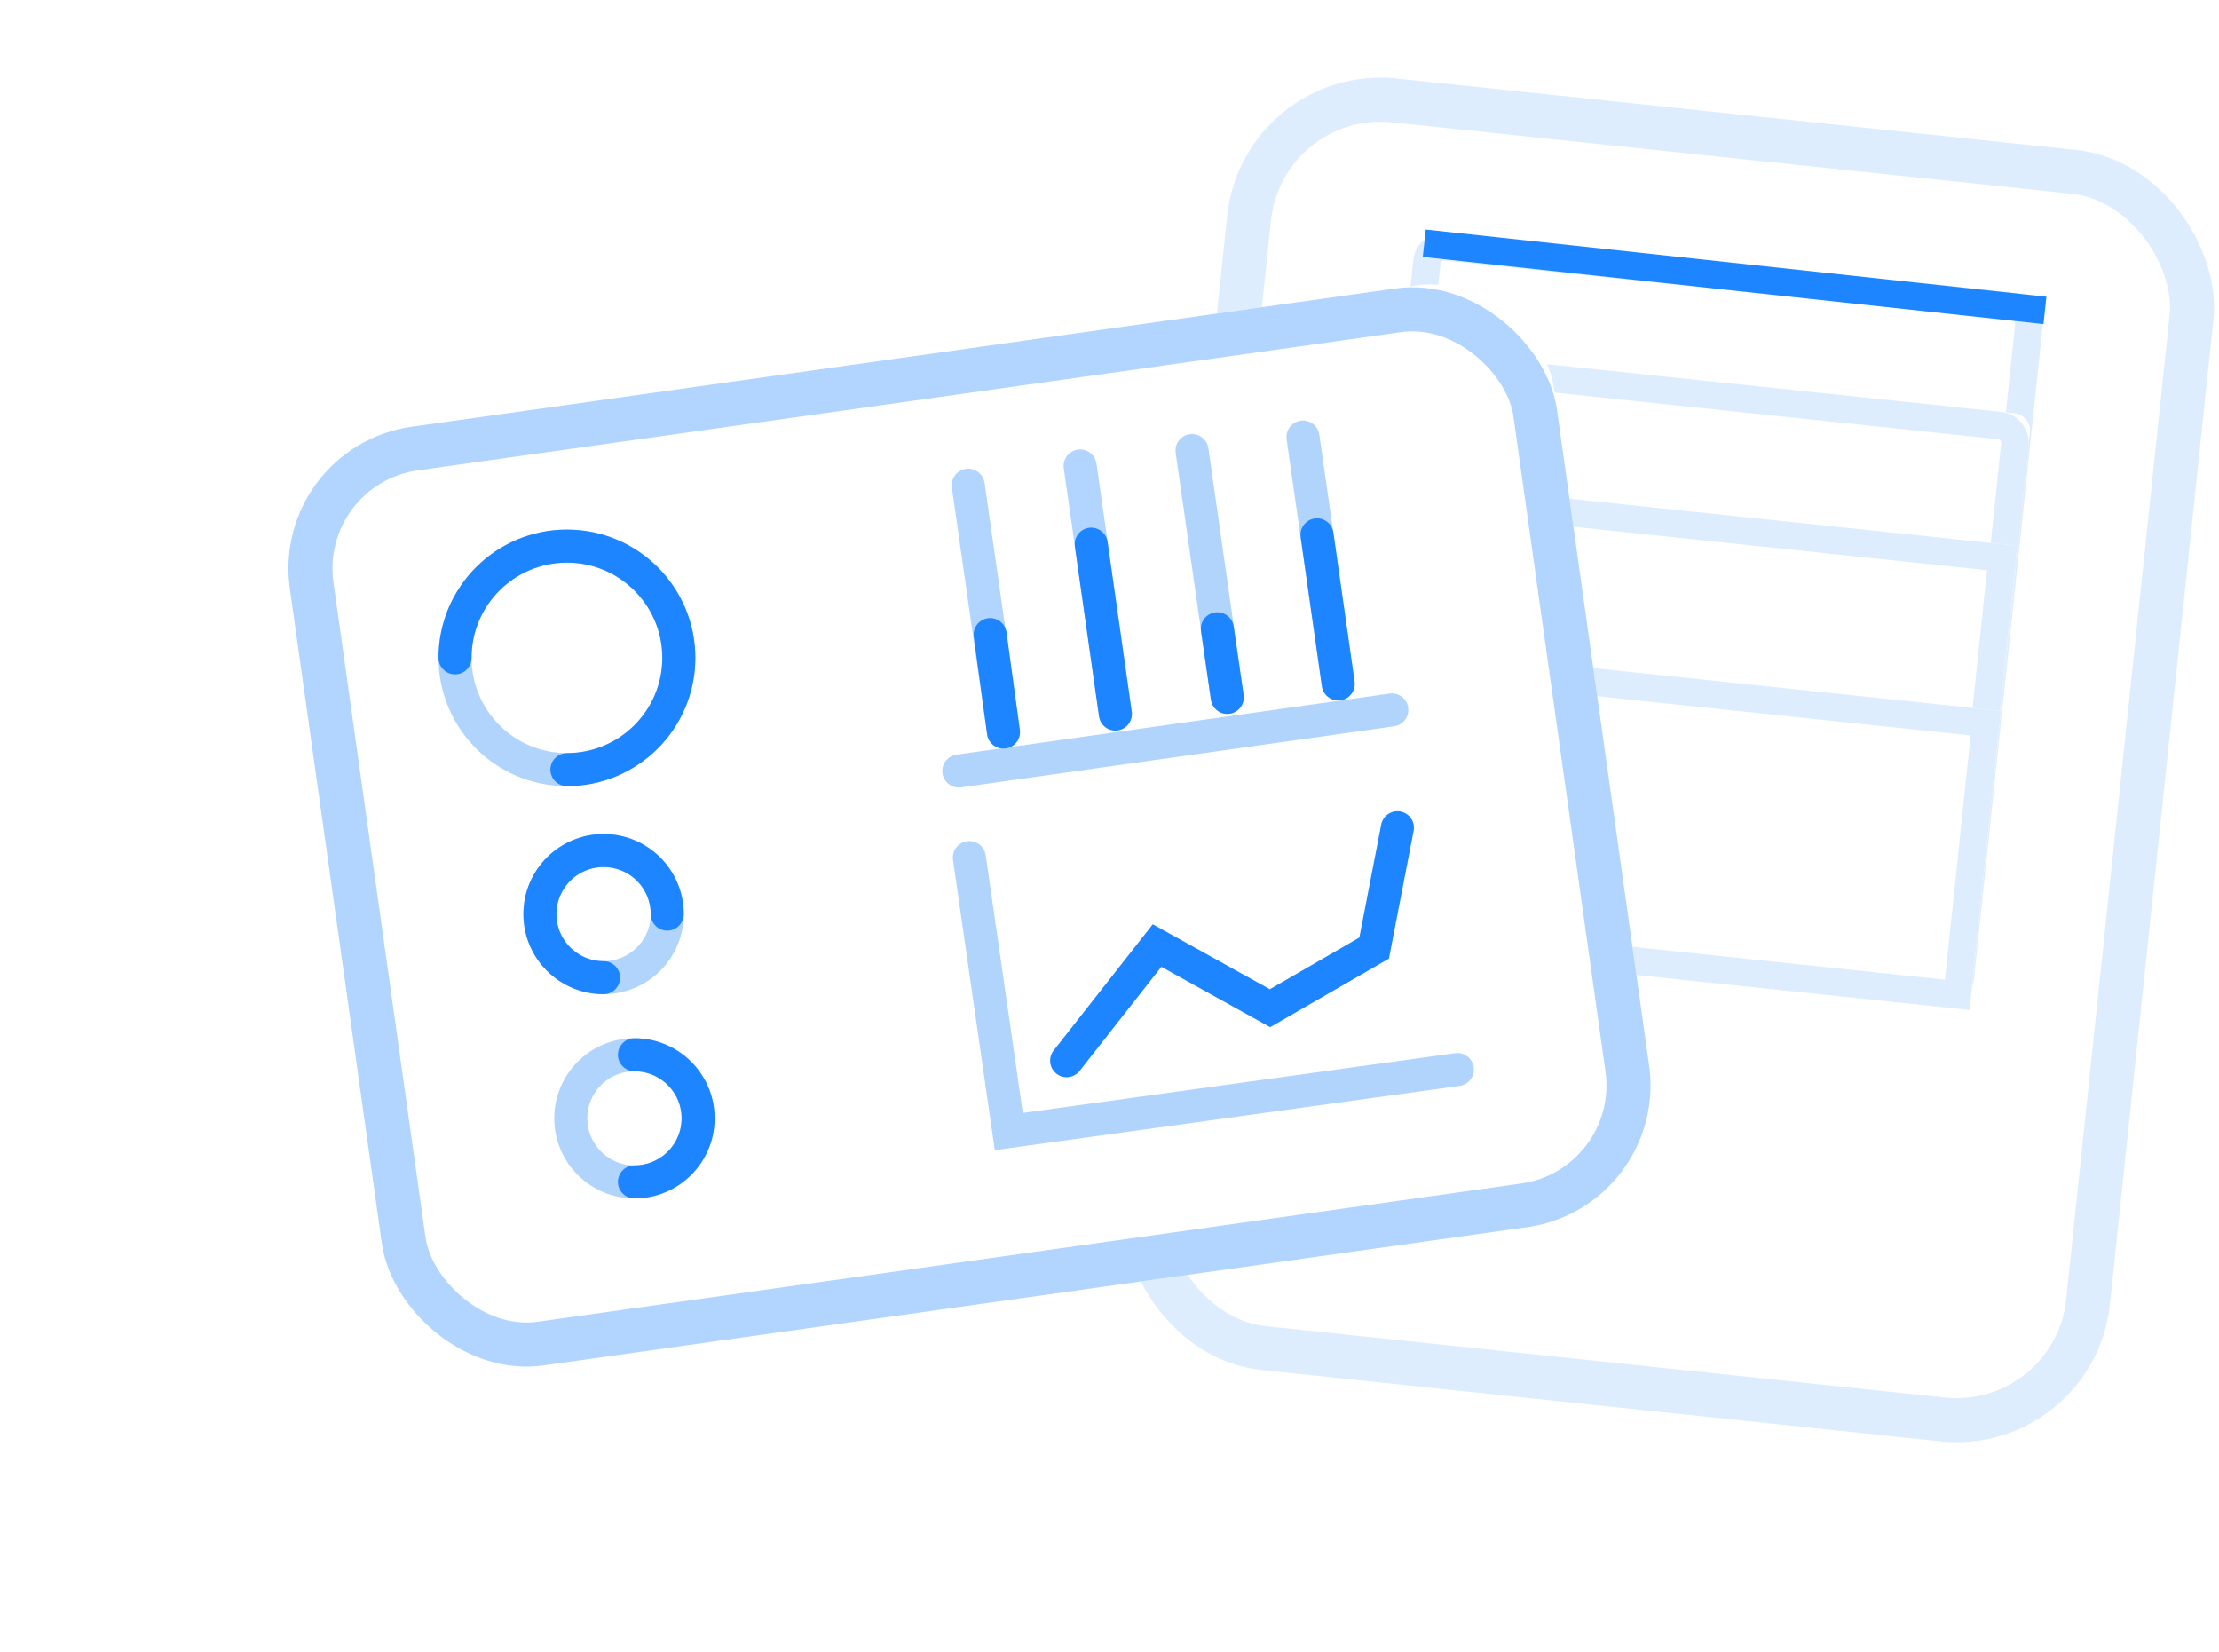<?xml version="1.0" encoding="UTF-8"?>
<svg width="403px" height="300px" viewBox="0 0 403 300" version="1.1" xmlns="http://www.w3.org/2000/svg" xmlns:xlink="http://www.w3.org/1999/xlink">
    <!-- Generator: Sketch 43.2 (39069) - http://www.bohemiancoding.com/sketch -->
    <title>Group 2</title>
    <desc>Created with Sketch.</desc>
    <defs>
        <rect id="path-1" x="11.984" y="9.096" width="180.102" height="235.807" rx="24"></rect>
        <rect id="path-2" x="49.126" y="36.386" width="114.929" height="130.149" rx="3"></rect>
        <rect id="path-3" x="47.724" y="58.077" width="114.929" height="108.457" rx="3"></rect>
        <rect id="path-4" x="46.323" y="81.868" width="114.929" height="84.667"></rect>
        <rect id="path-5" x="44.921" y="111.956" width="114.929" height="54.579"></rect>
        <rect id="path-6" x="44.921" y="111.956" width="114.929" height="54.579"></rect>
        <filter x="-34.5%" y="-36.3%" width="169.0%" height="186.3%" filterUnits="objectBoundingBox" id="filter-7">
            <feOffset dx="0" dy="14" in="SourceAlpha" result="shadowOffsetOuter1"></feOffset>
            <feGaussianBlur stdDeviation="27" in="shadowOffsetOuter1" result="shadowBlurOuter1"></feGaussianBlur>
            <feColorMatrix values="0 0 0 0 0   0 0 0 0 0   0 0 0 0 0  0 0 0 0.189 0" type="matrix" in="shadowBlurOuter1" result="shadowMatrixOuter1"></feColorMatrix>
            <feMerge>
                <feMergeNode in="shadowMatrixOuter1"></feMergeNode>
                <feMergeNode in="SourceGraphic"></feMergeNode>
            </feMerge>
        </filter>
        <rect id="path-8" x="10.865" y="16.119" width="232.408" height="172.132" rx="22"></rect>
    </defs>
    <g id="Page-1" stroke="none" stroke-width="1" fill="none" fill-rule="evenodd">
        <g id="Artboard" transform="translate(-506, -171)">
            <g id="Group-2" transform="translate(555, 182)">
                <g id="Group-3" opacity="0.421" transform="translate(152, 0)">
                    <g id="Rectangle-2" transform="translate(102.035, 127) rotate(6) translate(-102.035, -127) ">
                        <use fill="#FFFFFF" fill-rule="evenodd" xlink:href="#path-1"></use>
                        <rect stroke="#B1D4FD" stroke-width="8" x="15.984" y="13.096" width="172.102" height="227.807" rx="24"></rect>
                    </g>
                    <g id="Rectangle-3" transform="translate(106.591, 101.46) rotate(6) translate(-106.591, -101.46) ">
                        <use fill="#FFFFFF" fill-rule="evenodd" xlink:href="#path-2"></use>
                        <rect stroke="#B1D4FD" stroke-width="5" x="51.626" y="38.886" width="109.929" height="125.149" rx="3"></rect>
                    </g>
                    <g id="Rectangle-3-Copy" transform="translate(105.189, 112.306) rotate(6) translate(-105.189, -112.306) ">
                        <use fill="#FFFFFF" fill-rule="evenodd" xlink:href="#path-3"></use>
                        <rect stroke="#B1D4FD" stroke-width="5" x="50.224" y="60.577" width="109.929" height="103.457" rx="3"></rect>
                    </g>
                    <g id="Rectangle-3-Copy-2" transform="translate(103.787, 124.201) rotate(6) translate(-103.787, -124.201) ">
                        <use fill="#FFFFFF" fill-rule="evenodd" xlink:href="#path-4"></use>
                        <rect stroke="#B1D4FD" stroke-width="5" x="48.823" y="84.368" width="109.929" height="79.667"></rect>
                    </g>
                    <g id="Rectangle-3-Copy-3" transform="translate(102.386, 139.245) rotate(6) translate(-102.386, -139.245) ">
                        <use fill="#FFFFFF" fill-rule="evenodd" xlink:href="#path-5"></use>
                        <rect stroke="#B1D4FD" stroke-width="5" x="47.421" y="114.456" width="109.929" height="49.579"></rect>
                    </g>
                    <g id="Rectangle-3-Copy-4" transform="translate(102.386, 139.245) rotate(6) translate(-102.386, -139.245) ">
                        <use fill="#FFFFFF" fill-rule="evenodd" xlink:href="#path-6"></use>
                        <rect stroke="#B1D4FD" stroke-width="5" x="47.421" y="114.456" width="109.929" height="49.579"></rect>
                    </g>
                </g>
                <path d="M322.39,45.368 L209.667,33.167" id="Path-6" stroke="#1D85FF" stroke-width="5"></path>
                <g id="Group" filter="url(#filter-7)" transform="translate(0, 22.982)">
                    <g id="Rectangle" transform="translate(127.07, 102.185) rotate(-8) translate(-127.07, -102.185) ">
                        <use fill="#FFFFFF" fill-rule="evenodd" xlink:href="#path-8"></use>
                        <rect stroke="#B1D5FE" stroke-width="8" x="14.865" y="20.119" width="224.408" height="164.132" rx="22"></rect>
                    </g>
                    <ellipse id="Oval" stroke="#B1D4FD" stroke-width="6" stroke-linecap="round" cx="53.961" cy="71.481" rx="20.323" ry="20.292"></ellipse>
                    <path d="M53.961,91.773 C65.185,91.773 74.283,82.688 74.283,71.481 C74.283,60.274 65.185,51.189 53.961,51.189 C42.737,51.189 33.638,60.274 33.638,71.481" id="Oval-Copy-3" stroke="#1D85FF" stroke-width="6" stroke-linecap="round"></path>
                    <ellipse id="Oval-Copy" stroke="#B1D4FD" stroke-width="6" stroke-linecap="round" cx="60.618" cy="118.013" rx="11.563" ry="11.545"></ellipse>
                    <path d="M72.181,118.013 C72.181,111.636 67.004,106.467 60.618,106.467 C54.232,106.467 49.055,111.636 49.055,118.013 C49.055,124.389 54.232,129.558 60.618,129.558 L60.618,129.558" id="Oval-Copy-4" stroke="#1D85FF" stroke-width="6" stroke-linecap="round"></path>
                    <ellipse id="Oval-Copy-2" stroke="#B1D4FD" stroke-width="6" stroke-linecap="round" cx="66.224" cy="155.098" rx="11.563" ry="11.545"></ellipse>
                    <path d="M66.224,166.644 C72.61,166.644 77.787,161.475 77.787,155.098 C77.787,148.722 72.61,143.553 66.224,143.553" id="Oval-Copy-5" stroke="#1D85FF" stroke-width="6" stroke-linecap="round"></path>
                    <path d="M125.134,92.025 L203.779,80.936" id="Path-2" stroke="#B1D4FD" stroke-width="6" stroke-linecap="round"></path>
                    <path d="M126.843,40.133 L133.244,84.956" id="Path-3" stroke="#B1D5FE" stroke-width="6" stroke-linecap="round"></path>
                    <path d="M147.165,36.634 L153.567,81.458" id="Path-3-Copy" stroke="#B1D5FE" stroke-width="6" stroke-linecap="round"></path>
                    <path d="M167.488,33.835 L173.89,78.659" id="Path-3-Copy-2" stroke="#B1D4FD" stroke-width="6" stroke-linecap="round"></path>
                    <path d="M187.639,31.389 L194.04,76.212" id="Path-3-Copy-3" stroke="#B1D4FD" stroke-width="6" stroke-linecap="round"></path>
                    <path d="M130.828,67.261 L133.244,84.956" id="Path-3-Copy-7" stroke="#1D85FF" stroke-width="6" stroke-linecap="round"></path>
                    <path d="M149.181,50.836 L153.567,81.694" id="Path-3-Copy-6" stroke="#1D85FF" stroke-width="6" stroke-linecap="round"></path>
                    <path d="M172.085,66.202 L173.89,78.659" id="Path-3-Copy-5" stroke="#1D85FF" stroke-width="6" stroke-linecap="round"></path>
                    <path d="M190.187,49.141 L194.04,76.212" id="Path-3-Copy-4" stroke="#1D85FF" stroke-width="6" stroke-linecap="round"></path>
                    <polyline id="Path-4" stroke="#B1D4FD" stroke-width="6" stroke-linecap="round" points="127.051 107.751 134.214 157.496 215.677 146.236"></polyline>
                    <polyline id="Path-5" stroke="#1D85FF" stroke-width="6" stroke-linecap="round" points="144.719 144.63 161.137 123.72 181.65 135.099 200.56 124.182 204.79 102.325"></polyline>
                </g>
            </g>
        </g>
    </g>
</svg>